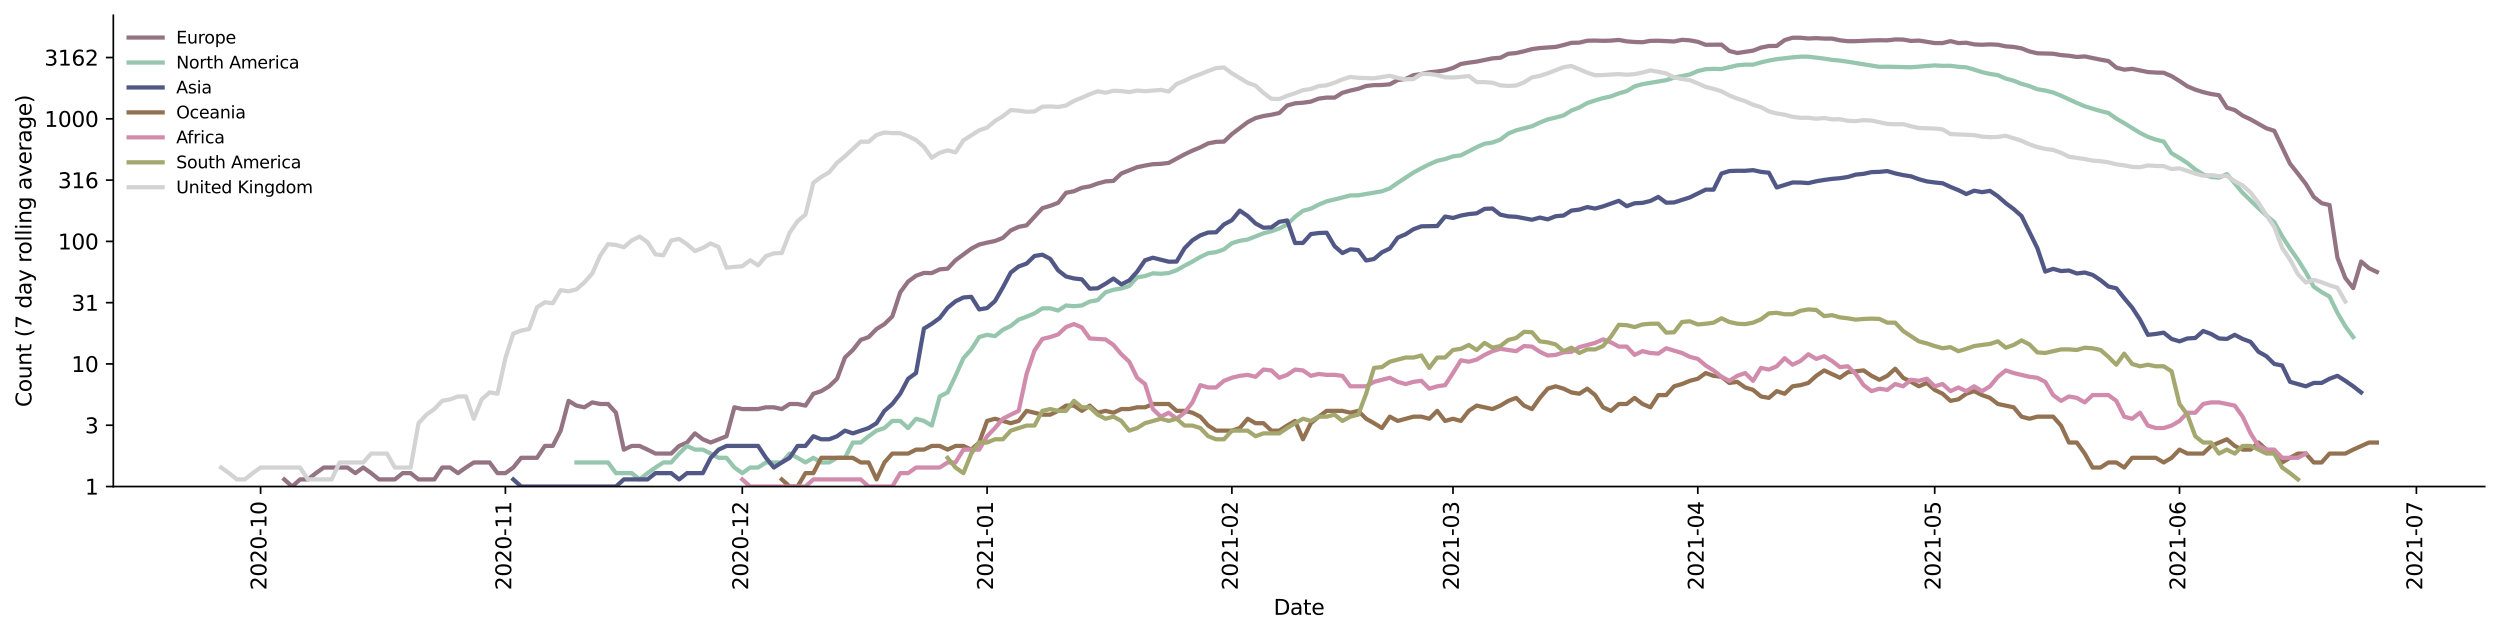 <?xml version="1.0" encoding="utf-8" standalone="no"?>
<!DOCTYPE svg PUBLIC "-//W3C//DTD SVG 1.1//EN"
  "http://www.w3.org/Graphics/SVG/1.1/DTD/svg11.dtd">
<svg height="298.621pt" version="1.1" viewBox="0 0 1176.528 298.621" width="1176.528pt" xmlns="http://www.w3.org/2000/svg" xmlns:xlink="http://www.w3.org/1999/xlink">
 <defs>
  <style type="text/css">*{stroke-linecap:butt;stroke-linejoin:round;}</style>
 </defs>
 <g id="figure_1">
  <g id="patch_1">
   <path d="M 0 298.621 
L 1176.528 298.621 
L 1176.528 0 
L 0 0 
z
" style="fill:#ffffff;"/>
  </g>
  <g id="axes_1">
   <g id="patch_2">
    <path d="M 53.328 228.96 
L 1169.328 228.96 
L 1169.328 7.2 
L 53.328 7.2 
z
" style="fill:#ffffff;"/>
   </g>
   <g id="matplotlib.axis_1">
    <g id="xtick_1">
     <g id="line2d_1">
      <defs>
       <path d="M 0 0 
L 0 3.5 
" id="me0d6d727f6" style="stroke:#000000;stroke-width:0.8;"/>
      </defs>
      <g>
       <use style="stroke:#000000;stroke-width:0.8;" x="122.637" xlink:href="#me0d6d727f6" y="228.96"/>
      </g>
     </g>
     <g id="text_1">
      <!-- 2020-10 -->
      <g transform="translate(125.396 277.743)rotate(-90)scale(0.1 -0.1)">
       <defs>
        <path d="M 1228 531 
L 3431 531 
L 3431 0 
L 469 0 
L 469 531 
Q 828 903 1448 1529 
Q 2069 2156 2228 2338 
Q 2531 2678 2651 2914 
Q 2772 3150 2772 3378 
Q 2772 3750 2511 3984 
Q 2250 4219 1831 4219 
Q 1534 4219 1204 4116 
Q 875 4013 500 3803 
L 500 4441 
Q 881 4594 1212 4672 
Q 1544 4750 1819 4750 
Q 2544 4750 2975 4387 
Q 3406 4025 3406 3419 
Q 3406 3131 3298 2873 
Q 3191 2616 2906 2266 
Q 2828 2175 2409 1742 
Q 1991 1309 1228 531 
z
" id="DejaVuSans-32" transform="scale(0.016)"/>
        <path d="M 2034 4250 
Q 1547 4250 1301 3770 
Q 1056 3291 1056 2328 
Q 1056 1369 1301 889 
Q 1547 409 2034 409 
Q 2525 409 2770 889 
Q 3016 1369 3016 2328 
Q 3016 3291 2770 3770 
Q 2525 4250 2034 4250 
z
M 2034 4750 
Q 2819 4750 3233 4129 
Q 3647 3509 3647 2328 
Q 3647 1150 3233 529 
Q 2819 -91 2034 -91 
Q 1250 -91 836 529 
Q 422 1150 422 2328 
Q 422 3509 836 4129 
Q 1250 4750 2034 4750 
z
" id="DejaVuSans-30" transform="scale(0.016)"/>
        <path d="M 313 2009 
L 1997 2009 
L 1997 1497 
L 313 1497 
L 313 2009 
z
" id="DejaVuSans-2d" transform="scale(0.016)"/>
        <path d="M 794 531 
L 1825 531 
L 1825 4091 
L 703 3866 
L 703 4441 
L 1819 4666 
L 2450 4666 
L 2450 531 
L 3481 531 
L 3481 0 
L 794 0 
L 794 531 
z
" id="DejaVuSans-31" transform="scale(0.016)"/>
       </defs>
       <use xlink:href="#DejaVuSans-32"/>
       <use x="63.623" xlink:href="#DejaVuSans-30"/>
       <use x="127.246" xlink:href="#DejaVuSans-32"/>
       <use x="190.869" xlink:href="#DejaVuSans-30"/>
       <use x="254.492" xlink:href="#DejaVuSans-2d"/>
       <use x="290.576" xlink:href="#DejaVuSans-31"/>
       <use x="354.199" xlink:href="#DejaVuSans-30"/>
      </g>
     </g>
    </g>
    <g id="xtick_2">
     <g id="line2d_2">
      <g>
       <use style="stroke:#000000;stroke-width:0.8;" x="237.842" xlink:href="#me0d6d727f6" y="228.96"/>
      </g>
     </g>
     <g id="text_2">
      <!-- 2020-11 -->
      <g transform="translate(240.601 277.743)rotate(-90)scale(0.1 -0.1)">
       <use xlink:href="#DejaVuSans-32"/>
       <use x="63.623" xlink:href="#DejaVuSans-30"/>
       <use x="127.246" xlink:href="#DejaVuSans-32"/>
       <use x="190.869" xlink:href="#DejaVuSans-30"/>
       <use x="254.492" xlink:href="#DejaVuSans-2d"/>
       <use x="290.576" xlink:href="#DejaVuSans-31"/>
       <use x="354.199" xlink:href="#DejaVuSans-31"/>
      </g>
     </g>
    </g>
    <g id="xtick_3">
     <g id="line2d_3">
      <g>
       <use style="stroke:#000000;stroke-width:0.8;" x="349.33" xlink:href="#me0d6d727f6" y="228.96"/>
      </g>
     </g>
     <g id="text_3">
      <!-- 2020-12 -->
      <g transform="translate(352.089 277.743)rotate(-90)scale(0.1 -0.1)">
       <use xlink:href="#DejaVuSans-32"/>
       <use x="63.623" xlink:href="#DejaVuSans-30"/>
       <use x="127.246" xlink:href="#DejaVuSans-32"/>
       <use x="190.869" xlink:href="#DejaVuSans-30"/>
       <use x="254.492" xlink:href="#DejaVuSans-2d"/>
       <use x="290.576" xlink:href="#DejaVuSans-31"/>
       <use x="354.199" xlink:href="#DejaVuSans-32"/>
      </g>
     </g>
    </g>
    <g id="xtick_4">
     <g id="line2d_4">
      <g>
       <use style="stroke:#000000;stroke-width:0.8;" x="464.535" xlink:href="#me0d6d727f6" y="228.96"/>
      </g>
     </g>
     <g id="text_4">
      <!-- 2021-01 -->
      <g transform="translate(467.294 277.743)rotate(-90)scale(0.1 -0.1)">
       <use xlink:href="#DejaVuSans-32"/>
       <use x="63.623" xlink:href="#DejaVuSans-30"/>
       <use x="127.246" xlink:href="#DejaVuSans-32"/>
       <use x="190.869" xlink:href="#DejaVuSans-31"/>
       <use x="254.492" xlink:href="#DejaVuSans-2d"/>
       <use x="290.576" xlink:href="#DejaVuSans-30"/>
       <use x="354.199" xlink:href="#DejaVuSans-31"/>
      </g>
     </g>
    </g>
    <g id="xtick_5">
     <g id="line2d_5">
      <g>
       <use style="stroke:#000000;stroke-width:0.8;" x="579.74" xlink:href="#me0d6d727f6" y="228.96"/>
      </g>
     </g>
     <g id="text_5">
      <!-- 2021-02 -->
      <g transform="translate(582.499 277.743)rotate(-90)scale(0.1 -0.1)">
       <use xlink:href="#DejaVuSans-32"/>
       <use x="63.623" xlink:href="#DejaVuSans-30"/>
       <use x="127.246" xlink:href="#DejaVuSans-32"/>
       <use x="190.869" xlink:href="#DejaVuSans-31"/>
       <use x="254.492" xlink:href="#DejaVuSans-2d"/>
       <use x="290.576" xlink:href="#DejaVuSans-30"/>
       <use x="354.199" xlink:href="#DejaVuSans-32"/>
      </g>
     </g>
    </g>
    <g id="xtick_6">
     <g id="line2d_6">
      <g>
       <use style="stroke:#000000;stroke-width:0.8;" x="683.796" xlink:href="#me0d6d727f6" y="228.96"/>
      </g>
     </g>
     <g id="text_6">
      <!-- 2021-03 -->
      <g transform="translate(686.555 277.743)rotate(-90)scale(0.1 -0.1)">
       <defs>
        <path d="M 2597 2516 
Q 3050 2419 3304 2112 
Q 3559 1806 3559 1356 
Q 3559 666 3084 287 
Q 2609 -91 1734 -91 
Q 1441 -91 1130 -33 
Q 819 25 488 141 
L 488 750 
Q 750 597 1062 519 
Q 1375 441 1716 441 
Q 2309 441 2620 675 
Q 2931 909 2931 1356 
Q 2931 1769 2642 2001 
Q 2353 2234 1838 2234 
L 1294 2234 
L 1294 2753 
L 1863 2753 
Q 2328 2753 2575 2939 
Q 2822 3125 2822 3475 
Q 2822 3834 2567 4026 
Q 2313 4219 1838 4219 
Q 1578 4219 1281 4162 
Q 984 4106 628 3988 
L 628 4550 
Q 988 4650 1302 4700 
Q 1616 4750 1894 4750 
Q 2613 4750 3031 4423 
Q 3450 4097 3450 3541 
Q 3450 3153 3228 2886 
Q 3006 2619 2597 2516 
z
" id="DejaVuSans-33" transform="scale(0.016)"/>
       </defs>
       <use xlink:href="#DejaVuSans-32"/>
       <use x="63.623" xlink:href="#DejaVuSans-30"/>
       <use x="127.246" xlink:href="#DejaVuSans-32"/>
       <use x="190.869" xlink:href="#DejaVuSans-31"/>
       <use x="254.492" xlink:href="#DejaVuSans-2d"/>
       <use x="290.576" xlink:href="#DejaVuSans-30"/>
       <use x="354.199" xlink:href="#DejaVuSans-33"/>
      </g>
     </g>
    </g>
    <g id="xtick_7">
     <g id="line2d_7">
      <g>
       <use style="stroke:#000000;stroke-width:0.8;" x="799" xlink:href="#me0d6d727f6" y="228.96"/>
      </g>
     </g>
     <g id="text_7">
      <!-- 2021-04 -->
      <g transform="translate(801.76 277.743)rotate(-90)scale(0.1 -0.1)">
       <defs>
        <path d="M 2419 4116 
L 825 1625 
L 2419 1625 
L 2419 4116 
z
M 2253 4666 
L 3047 4666 
L 3047 1625 
L 3713 1625 
L 3713 1100 
L 3047 1100 
L 3047 0 
L 2419 0 
L 2419 1100 
L 313 1100 
L 313 1709 
L 2253 4666 
z
" id="DejaVuSans-34" transform="scale(0.016)"/>
       </defs>
       <use xlink:href="#DejaVuSans-32"/>
       <use x="63.623" xlink:href="#DejaVuSans-30"/>
       <use x="127.246" xlink:href="#DejaVuSans-32"/>
       <use x="190.869" xlink:href="#DejaVuSans-31"/>
       <use x="254.492" xlink:href="#DejaVuSans-2d"/>
       <use x="290.576" xlink:href="#DejaVuSans-30"/>
       <use x="354.199" xlink:href="#DejaVuSans-34"/>
      </g>
     </g>
    </g>
    <g id="xtick_8">
     <g id="line2d_8">
      <g>
       <use style="stroke:#000000;stroke-width:0.8;" x="910.489" xlink:href="#me0d6d727f6" y="228.96"/>
      </g>
     </g>
     <g id="text_8">
      <!-- 2021-05 -->
      <g transform="translate(913.248 277.743)rotate(-90)scale(0.1 -0.1)">
       <defs>
        <path d="M 691 4666 
L 3169 4666 
L 3169 4134 
L 1269 4134 
L 1269 2991 
Q 1406 3038 1543 3061 
Q 1681 3084 1819 3084 
Q 2600 3084 3056 2656 
Q 3513 2228 3513 1497 
Q 3513 744 3044 326 
Q 2575 -91 1722 -91 
Q 1428 -91 1123 -41 
Q 819 9 494 109 
L 494 744 
Q 775 591 1075 516 
Q 1375 441 1709 441 
Q 2250 441 2565 725 
Q 2881 1009 2881 1497 
Q 2881 1984 2565 2268 
Q 2250 2553 1709 2553 
Q 1456 2553 1204 2497 
Q 953 2441 691 2322 
L 691 4666 
z
" id="DejaVuSans-35" transform="scale(0.016)"/>
       </defs>
       <use xlink:href="#DejaVuSans-32"/>
       <use x="63.623" xlink:href="#DejaVuSans-30"/>
       <use x="127.246" xlink:href="#DejaVuSans-32"/>
       <use x="190.869" xlink:href="#DejaVuSans-31"/>
       <use x="254.492" xlink:href="#DejaVuSans-2d"/>
       <use x="290.576" xlink:href="#DejaVuSans-30"/>
       <use x="354.199" xlink:href="#DejaVuSans-35"/>
      </g>
     </g>
    </g>
    <g id="xtick_9">
     <g id="line2d_9">
      <g>
       <use style="stroke:#000000;stroke-width:0.8;" x="1025.694" xlink:href="#me0d6d727f6" y="228.96"/>
      </g>
     </g>
     <g id="text_9">
      <!-- 2021-06 -->
      <g transform="translate(1028.453 277.743)rotate(-90)scale(0.1 -0.1)">
       <defs>
        <path d="M 2113 2584 
Q 1688 2584 1439 2293 
Q 1191 2003 1191 1497 
Q 1191 994 1439 701 
Q 1688 409 2113 409 
Q 2538 409 2786 701 
Q 3034 994 3034 1497 
Q 3034 2003 2786 2293 
Q 2538 2584 2113 2584 
z
M 3366 4563 
L 3366 3988 
Q 3128 4100 2886 4159 
Q 2644 4219 2406 4219 
Q 1781 4219 1451 3797 
Q 1122 3375 1075 2522 
Q 1259 2794 1537 2939 
Q 1816 3084 2150 3084 
Q 2853 3084 3261 2657 
Q 3669 2231 3669 1497 
Q 3669 778 3244 343 
Q 2819 -91 2113 -91 
Q 1303 -91 875 529 
Q 447 1150 447 2328 
Q 447 3434 972 4092 
Q 1497 4750 2381 4750 
Q 2619 4750 2861 4703 
Q 3103 4656 3366 4563 
z
" id="DejaVuSans-36" transform="scale(0.016)"/>
       </defs>
       <use xlink:href="#DejaVuSans-32"/>
       <use x="63.623" xlink:href="#DejaVuSans-30"/>
       <use x="127.246" xlink:href="#DejaVuSans-32"/>
       <use x="190.869" xlink:href="#DejaVuSans-31"/>
       <use x="254.492" xlink:href="#DejaVuSans-2d"/>
       <use x="290.576" xlink:href="#DejaVuSans-30"/>
       <use x="354.199" xlink:href="#DejaVuSans-36"/>
      </g>
     </g>
    </g>
    <g id="xtick_10">
     <g id="line2d_10">
      <g>
       <use style="stroke:#000000;stroke-width:0.8;" x="1137.182" xlink:href="#me0d6d727f6" y="228.96"/>
      </g>
     </g>
     <g id="text_10">
      <!-- 2021-07 -->
      <g transform="translate(1139.942 277.743)rotate(-90)scale(0.1 -0.1)">
       <defs>
        <path d="M 525 4666 
L 3525 4666 
L 3525 4397 
L 1831 0 
L 1172 0 
L 2766 4134 
L 525 4134 
L 525 4666 
z
" id="DejaVuSans-37" transform="scale(0.016)"/>
       </defs>
       <use xlink:href="#DejaVuSans-32"/>
       <use x="63.623" xlink:href="#DejaVuSans-30"/>
       <use x="127.246" xlink:href="#DejaVuSans-32"/>
       <use x="190.869" xlink:href="#DejaVuSans-31"/>
       <use x="254.492" xlink:href="#DejaVuSans-2d"/>
       <use x="290.576" xlink:href="#DejaVuSans-30"/>
       <use x="354.199" xlink:href="#DejaVuSans-37"/>
      </g>
     </g>
    </g>
    <g id="text_11">
     <!-- Date -->
     <g transform="translate(599.377 289.341)scale(0.1 -0.1)">
      <defs>
       <path d="M 1259 4147 
L 1259 519 
L 2022 519 
Q 2988 519 3436 956 
Q 3884 1394 3884 2338 
Q 3884 3275 3436 3711 
Q 2988 4147 2022 4147 
L 1259 4147 
z
M 628 4666 
L 1925 4666 
Q 3281 4666 3915 4102 
Q 4550 3538 4550 2338 
Q 4550 1131 3912 565 
Q 3275 0 1925 0 
L 628 0 
L 628 4666 
z
" id="DejaVuSans-44" transform="scale(0.016)"/>
       <path d="M 2194 1759 
Q 1497 1759 1228 1600 
Q 959 1441 959 1056 
Q 959 750 1161 570 
Q 1363 391 1709 391 
Q 2188 391 2477 730 
Q 2766 1069 2766 1631 
L 2766 1759 
L 2194 1759 
z
M 3341 1997 
L 3341 0 
L 2766 0 
L 2766 531 
Q 2569 213 2275 61 
Q 1981 -91 1556 -91 
Q 1019 -91 701 211 
Q 384 513 384 1019 
Q 384 1609 779 1909 
Q 1175 2209 1959 2209 
L 2766 2209 
L 2766 2266 
Q 2766 2663 2505 2880 
Q 2244 3097 1772 3097 
Q 1472 3097 1187 3025 
Q 903 2953 641 2809 
L 641 3341 
Q 956 3463 1253 3523 
Q 1550 3584 1831 3584 
Q 2591 3584 2966 3190 
Q 3341 2797 3341 1997 
z
" id="DejaVuSans-61" transform="scale(0.016)"/>
       <path d="M 1172 4494 
L 1172 3500 
L 2356 3500 
L 2356 3053 
L 1172 3053 
L 1172 1153 
Q 1172 725 1289 603 
Q 1406 481 1766 481 
L 2356 481 
L 2356 0 
L 1766 0 
Q 1100 0 847 248 
Q 594 497 594 1153 
L 594 3053 
L 172 3053 
L 172 3500 
L 594 3500 
L 594 4494 
L 1172 4494 
z
" id="DejaVuSans-74" transform="scale(0.016)"/>
       <path d="M 3597 1894 
L 3597 1613 
L 953 1613 
Q 991 1019 1311 708 
Q 1631 397 2203 397 
Q 2534 397 2845 478 
Q 3156 559 3463 722 
L 3463 178 
Q 3153 47 2828 -22 
Q 2503 -91 2169 -91 
Q 1331 -91 842 396 
Q 353 884 353 1716 
Q 353 2575 817 3079 
Q 1281 3584 2069 3584 
Q 2775 3584 3186 3129 
Q 3597 2675 3597 1894 
z
M 3022 2063 
Q 3016 2534 2758 2815 
Q 2500 3097 2075 3097 
Q 1594 3097 1305 2825 
Q 1016 2553 972 2059 
L 3022 2063 
z
" id="DejaVuSans-65" transform="scale(0.016)"/>
      </defs>
      <use xlink:href="#DejaVuSans-44"/>
      <use x="77.002" xlink:href="#DejaVuSans-61"/>
      <use x="138.281" xlink:href="#DejaVuSans-74"/>
      <use x="177.49" xlink:href="#DejaVuSans-65"/>
     </g>
    </g>
   </g>
   <g id="matplotlib.axis_2">
    <g id="ytick_1">
     <g id="line2d_11">
      <defs>
       <path d="M 0 0 
L -3.5 0 
" id="m87d1036c46" style="stroke:#000000;stroke-width:0.8;"/>
      </defs>
      <g>
       <use style="stroke:#000000;stroke-width:0.8;" x="53.328" xlink:href="#m87d1036c46" y="228.96"/>
      </g>
     </g>
     <g id="text_12">
      <!-- 1 -->
      <g transform="translate(39.966 232.759)scale(0.1 -0.1)">
       <use xlink:href="#DejaVuSans-31"/>
      </g>
     </g>
    </g>
    <g id="ytick_2">
     <g id="line2d_12">
      <g>
       <use style="stroke:#000000;stroke-width:0.8;" x="53.328" xlink:href="#m87d1036c46" y="200.12"/>
      </g>
     </g>
     <g id="text_13">
      <!-- 3 -->
      <g transform="translate(39.966 203.919)scale(0.1 -0.1)">
       <use xlink:href="#DejaVuSans-33"/>
      </g>
     </g>
    </g>
    <g id="ytick_3">
     <g id="line2d_13">
      <g>
       <use style="stroke:#000000;stroke-width:0.8;" x="53.328" xlink:href="#m87d1036c46" y="171.279"/>
      </g>
     </g>
     <g id="text_14">
      <!-- 10 -->
      <g transform="translate(33.603 175.079)scale(0.1 -0.1)">
       <use xlink:href="#DejaVuSans-31"/>
       <use x="63.623" xlink:href="#DejaVuSans-30"/>
      </g>
     </g>
    </g>
    <g id="ytick_4">
     <g id="line2d_14">
      <g>
       <use style="stroke:#000000;stroke-width:0.8;" x="53.328" xlink:href="#m87d1036c46" y="142.439"/>
      </g>
     </g>
     <g id="text_15">
      <!-- 31 -->
      <g transform="translate(33.603 146.238)scale(0.1 -0.1)">
       <use xlink:href="#DejaVuSans-33"/>
       <use x="63.623" xlink:href="#DejaVuSans-31"/>
      </g>
     </g>
    </g>
    <g id="ytick_5">
     <g id="line2d_15">
      <g>
       <use style="stroke:#000000;stroke-width:0.8;" x="53.328" xlink:href="#m87d1036c46" y="113.599"/>
      </g>
     </g>
     <g id="text_16">
      <!-- 100 -->
      <g transform="translate(27.241 117.398)scale(0.1 -0.1)">
       <use xlink:href="#DejaVuSans-31"/>
       <use x="63.623" xlink:href="#DejaVuSans-30"/>
       <use x="127.246" xlink:href="#DejaVuSans-30"/>
      </g>
     </g>
    </g>
    <g id="ytick_6">
     <g id="line2d_16">
      <g>
       <use style="stroke:#000000;stroke-width:0.8;" x="53.328" xlink:href="#m87d1036c46" y="84.758"/>
      </g>
     </g>
     <g id="text_17">
      <!-- 316 -->
      <g transform="translate(27.241 88.558)scale(0.1 -0.1)">
       <use xlink:href="#DejaVuSans-33"/>
       <use x="63.623" xlink:href="#DejaVuSans-31"/>
       <use x="127.246" xlink:href="#DejaVuSans-36"/>
      </g>
     </g>
    </g>
    <g id="ytick_7">
     <g id="line2d_17">
      <g>
       <use style="stroke:#000000;stroke-width:0.8;" x="53.328" xlink:href="#m87d1036c46" y="55.918"/>
      </g>
     </g>
     <g id="text_18">
      <!-- 1000 -->
      <g transform="translate(20.878 59.717)scale(0.1 -0.1)">
       <use xlink:href="#DejaVuSans-31"/>
       <use x="63.623" xlink:href="#DejaVuSans-30"/>
       <use x="127.246" xlink:href="#DejaVuSans-30"/>
       <use x="190.869" xlink:href="#DejaVuSans-30"/>
      </g>
     </g>
    </g>
    <g id="ytick_8">
     <g id="line2d_18">
      <g>
       <use style="stroke:#000000;stroke-width:0.8;" x="53.328" xlink:href="#m87d1036c46" y="27.078"/>
      </g>
     </g>
     <g id="text_19">
      <!-- 3162 -->
      <g transform="translate(20.878 30.877)scale(0.1 -0.1)">
       <use xlink:href="#DejaVuSans-33"/>
       <use x="63.623" xlink:href="#DejaVuSans-31"/>
       <use x="127.246" xlink:href="#DejaVuSans-36"/>
       <use x="190.869" xlink:href="#DejaVuSans-32"/>
      </g>
     </g>
    </g>
    <g id="text_20">
     <!-- Count (7 day rolling average) -->
     <g transform="translate(14.798 191.548)rotate(-90)scale(0.1 -0.1)">
      <defs>
       <path d="M 4122 4306 
L 4122 3641 
Q 3803 3938 3442 4084 
Q 3081 4231 2675 4231 
Q 1875 4231 1450 3742 
Q 1025 3253 1025 2328 
Q 1025 1406 1450 917 
Q 1875 428 2675 428 
Q 3081 428 3442 575 
Q 3803 722 4122 1019 
L 4122 359 
Q 3791 134 3420 21 
Q 3050 -91 2638 -91 
Q 1578 -91 968 557 
Q 359 1206 359 2328 
Q 359 3453 968 4101 
Q 1578 4750 2638 4750 
Q 3056 4750 3426 4639 
Q 3797 4528 4122 4306 
z
" id="DejaVuSans-43" transform="scale(0.016)"/>
       <path d="M 1959 3097 
Q 1497 3097 1228 2736 
Q 959 2375 959 1747 
Q 959 1119 1226 758 
Q 1494 397 1959 397 
Q 2419 397 2687 759 
Q 2956 1122 2956 1747 
Q 2956 2369 2687 2733 
Q 2419 3097 1959 3097 
z
M 1959 3584 
Q 2709 3584 3137 3096 
Q 3566 2609 3566 1747 
Q 3566 888 3137 398 
Q 2709 -91 1959 -91 
Q 1206 -91 779 398 
Q 353 888 353 1747 
Q 353 2609 779 3096 
Q 1206 3584 1959 3584 
z
" id="DejaVuSans-6f" transform="scale(0.016)"/>
       <path d="M 544 1381 
L 544 3500 
L 1119 3500 
L 1119 1403 
Q 1119 906 1312 657 
Q 1506 409 1894 409 
Q 2359 409 2629 706 
Q 2900 1003 2900 1516 
L 2900 3500 
L 3475 3500 
L 3475 0 
L 2900 0 
L 2900 538 
Q 2691 219 2414 64 
Q 2138 -91 1772 -91 
Q 1169 -91 856 284 
Q 544 659 544 1381 
z
M 1991 3584 
L 1991 3584 
z
" id="DejaVuSans-75" transform="scale(0.016)"/>
       <path d="M 3513 2113 
L 3513 0 
L 2938 0 
L 2938 2094 
Q 2938 2591 2744 2837 
Q 2550 3084 2163 3084 
Q 1697 3084 1428 2787 
Q 1159 2491 1159 1978 
L 1159 0 
L 581 0 
L 581 3500 
L 1159 3500 
L 1159 2956 
Q 1366 3272 1645 3428 
Q 1925 3584 2291 3584 
Q 2894 3584 3203 3211 
Q 3513 2838 3513 2113 
z
" id="DejaVuSans-6e" transform="scale(0.016)"/>
       <path id="DejaVuSans-20" transform="scale(0.016)"/>
       <path d="M 1984 4856 
Q 1566 4138 1362 3434 
Q 1159 2731 1159 2009 
Q 1159 1288 1364 580 
Q 1569 -128 1984 -844 
L 1484 -844 
Q 1016 -109 783 600 
Q 550 1309 550 2009 
Q 550 2706 781 3412 
Q 1013 4119 1484 4856 
L 1984 4856 
z
" id="DejaVuSans-28" transform="scale(0.016)"/>
       <path d="M 2906 2969 
L 2906 4863 
L 3481 4863 
L 3481 0 
L 2906 0 
L 2906 525 
Q 2725 213 2448 61 
Q 2172 -91 1784 -91 
Q 1150 -91 751 415 
Q 353 922 353 1747 
Q 353 2572 751 3078 
Q 1150 3584 1784 3584 
Q 2172 3584 2448 3432 
Q 2725 3281 2906 2969 
z
M 947 1747 
Q 947 1113 1208 752 
Q 1469 391 1925 391 
Q 2381 391 2643 752 
Q 2906 1113 2906 1747 
Q 2906 2381 2643 2742 
Q 2381 3103 1925 3103 
Q 1469 3103 1208 2742 
Q 947 2381 947 1747 
z
" id="DejaVuSans-64" transform="scale(0.016)"/>
       <path d="M 2059 -325 
Q 1816 -950 1584 -1140 
Q 1353 -1331 966 -1331 
L 506 -1331 
L 506 -850 
L 844 -850 
Q 1081 -850 1212 -737 
Q 1344 -625 1503 -206 
L 1606 56 
L 191 3500 
L 800 3500 
L 1894 763 
L 2988 3500 
L 3597 3500 
L 2059 -325 
z
" id="DejaVuSans-79" transform="scale(0.016)"/>
       <path d="M 2631 2963 
Q 2534 3019 2420 3045 
Q 2306 3072 2169 3072 
Q 1681 3072 1420 2755 
Q 1159 2438 1159 1844 
L 1159 0 
L 581 0 
L 581 3500 
L 1159 3500 
L 1159 2956 
Q 1341 3275 1631 3429 
Q 1922 3584 2338 3584 
Q 2397 3584 2469 3576 
Q 2541 3569 2628 3553 
L 2631 2963 
z
" id="DejaVuSans-72" transform="scale(0.016)"/>
       <path d="M 603 4863 
L 1178 4863 
L 1178 0 
L 603 0 
L 603 4863 
z
" id="DejaVuSans-6c" transform="scale(0.016)"/>
       <path d="M 603 3500 
L 1178 3500 
L 1178 0 
L 603 0 
L 603 3500 
z
M 603 4863 
L 1178 4863 
L 1178 4134 
L 603 4134 
L 603 4863 
z
" id="DejaVuSans-69" transform="scale(0.016)"/>
       <path d="M 2906 1791 
Q 2906 2416 2648 2759 
Q 2391 3103 1925 3103 
Q 1463 3103 1205 2759 
Q 947 2416 947 1791 
Q 947 1169 1205 825 
Q 1463 481 1925 481 
Q 2391 481 2648 825 
Q 2906 1169 2906 1791 
z
M 3481 434 
Q 3481 -459 3084 -895 
Q 2688 -1331 1869 -1331 
Q 1566 -1331 1297 -1286 
Q 1028 -1241 775 -1147 
L 775 -588 
Q 1028 -725 1275 -790 
Q 1522 -856 1778 -856 
Q 2344 -856 2625 -561 
Q 2906 -266 2906 331 
L 2906 616 
Q 2728 306 2450 153 
Q 2172 0 1784 0 
Q 1141 0 747 490 
Q 353 981 353 1791 
Q 353 2603 747 3093 
Q 1141 3584 1784 3584 
Q 2172 3584 2450 3431 
Q 2728 3278 2906 2969 
L 2906 3500 
L 3481 3500 
L 3481 434 
z
" id="DejaVuSans-67" transform="scale(0.016)"/>
       <path d="M 191 3500 
L 800 3500 
L 1894 563 
L 2988 3500 
L 3597 3500 
L 2284 0 
L 1503 0 
L 191 3500 
z
" id="DejaVuSans-76" transform="scale(0.016)"/>
       <path d="M 513 4856 
L 1013 4856 
Q 1481 4119 1714 3412 
Q 1947 2706 1947 2009 
Q 1947 1309 1714 600 
Q 1481 -109 1013 -844 
L 513 -844 
Q 928 -128 1133 580 
Q 1338 1288 1338 2009 
Q 1338 2731 1133 3434 
Q 928 4138 513 4856 
z
" id="DejaVuSans-29" transform="scale(0.016)"/>
      </defs>
      <use xlink:href="#DejaVuSans-43"/>
      <use x="69.824" xlink:href="#DejaVuSans-6f"/>
      <use x="131.006" xlink:href="#DejaVuSans-75"/>
      <use x="194.385" xlink:href="#DejaVuSans-6e"/>
      <use x="257.764" xlink:href="#DejaVuSans-74"/>
      <use x="296.973" xlink:href="#DejaVuSans-20"/>
      <use x="328.76" xlink:href="#DejaVuSans-28"/>
      <use x="367.773" xlink:href="#DejaVuSans-37"/>
      <use x="431.396" xlink:href="#DejaVuSans-20"/>
      <use x="463.184" xlink:href="#DejaVuSans-64"/>
      <use x="526.66" xlink:href="#DejaVuSans-61"/>
      <use x="587.939" xlink:href="#DejaVuSans-79"/>
      <use x="647.119" xlink:href="#DejaVuSans-20"/>
      <use x="678.906" xlink:href="#DejaVuSans-72"/>
      <use x="717.77" xlink:href="#DejaVuSans-6f"/>
      <use x="778.951" xlink:href="#DejaVuSans-6c"/>
      <use x="806.734" xlink:href="#DejaVuSans-6c"/>
      <use x="834.518" xlink:href="#DejaVuSans-69"/>
      <use x="862.301" xlink:href="#DejaVuSans-6e"/>
      <use x="925.68" xlink:href="#DejaVuSans-67"/>
      <use x="989.156" xlink:href="#DejaVuSans-20"/>
      <use x="1020.943" xlink:href="#DejaVuSans-61"/>
      <use x="1082.223" xlink:href="#DejaVuSans-76"/>
      <use x="1141.402" xlink:href="#DejaVuSans-65"/>
      <use x="1202.926" xlink:href="#DejaVuSans-72"/>
      <use x="1244.039" xlink:href="#DejaVuSans-61"/>
      <use x="1305.318" xlink:href="#DejaVuSans-67"/>
      <use x="1368.795" xlink:href="#DejaVuSans-65"/>
      <use x="1430.318" xlink:href="#DejaVuSans-29"/>
     </g>
    </g>
   </g>
   <g id="line2d_19">
    <path clip-path="url(#pa77377c825)" d="M 133.786 225.615 
L 137.502 228.96 
L 141.218 225.615 
L 144.935 225.615 
L 148.651 222.664 
L 152.367 220.025 
L 163.516 220.025 
L 167.232 222.664 
L 170.949 220.025 
L 174.665 222.664 
L 178.381 225.615 
L 185.814 225.615 
L 189.53 222.664 
L 193.246 222.664 
L 196.962 225.615 
L 204.395 225.615 
L 208.111 220.025 
L 211.828 220.025 
L 215.544 222.664 
L 219.26 220.025 
L 222.976 217.638 
L 230.409 217.638 
L 234.125 222.664 
L 237.842 222.664 
L 241.558 220.025 
L 245.274 215.458 
L 252.707 215.458 
L 256.423 209.868 
L 260.139 209.868 
L 263.856 202.662 
L 267.572 188.643 
L 271.288 190.888 
L 275.004 191.683 
L 278.721 189.369 
L 282.437 190.117 
L 286.153 190.117 
L 289.87 194.233 
L 293.586 211.596 
L 297.302 209.868 
L 301.018 209.868 
L 304.735 211.596 
L 308.451 213.453 
L 315.884 213.453 
L 319.6 209.868 
L 323.316 208.251 
L 327.032 203.946 
L 330.749 206.733 
L 334.465 208.251 
L 341.898 205.301 
L 345.614 191.683 
L 349.33 192.505 
L 356.763 192.505 
L 360.479 191.683 
L 364.195 191.683 
L 367.912 192.505 
L 371.628 190.117 
L 375.344 190.117 
L 379.06 190.888 
L 382.777 185.298 
L 386.493 184.076 
L 390.209 181.797 
L 393.926 178.248 
L 397.642 168.249 
L 401.358 164.707 
L 405.074 159.957 
L 408.791 158.627 
L 412.507 154.827 
L 416.223 152.524 
L 419.94 148.905 
L 423.656 137.556 
L 427.372 132.512 
L 431.088 129.774 
L 434.805 128.445 
L 438.521 128.51 
L 442.237 126.756 
L 445.954 126.455 
L 449.67 122.483 
L 457.102 117.005 
L 460.819 115.073 
L 464.535 114.178 
L 468.251 113.42 
L 471.967 111.937 
L 475.684 108.442 
L 479.4 106.753 
L 483.116 106.055 
L 490.549 97.957 
L 494.265 96.851 
L 497.981 95.425 
L 501.698 90.731 
L 505.414 89.995 
L 509.13 88.362 
L 512.847 87.717 
L 516.563 86.366 
L 520.279 85.372 
L 523.995 85.13 
L 527.712 81.64 
L 535.144 78.676 
L 538.861 77.906 
L 542.577 77.269 
L 546.293 77.11 
L 550.009 76.664 
L 557.442 72.639 
L 561.158 70.881 
L 564.875 69.349 
L 568.591 67.464 
L 572.307 66.754 
L 576.023 66.654 
L 579.74 63.091 
L 587.172 57.476 
L 590.889 55.563 
L 594.605 54.597 
L 598.321 54 
L 602.037 53.191 
L 605.754 49.656 
L 609.47 48.619 
L 613.186 48.35 
L 616.903 47.824 
L 620.619 46.406 
L 624.335 45.919 
L 628.051 45.948 
L 631.768 43.668 
L 635.484 42.622 
L 639.2 41.787 
L 642.917 40.459 
L 646.633 40.053 
L 650.349 40.008 
L 654.065 39.674 
L 657.782 37.669 
L 661.498 37.144 
L 665.214 35.381 
L 668.931 34.844 
L 672.647 34.032 
L 676.363 33.656 
L 680.079 33.085 
L 683.796 31.981 
L 687.512 30.099 
L 691.228 29.485 
L 694.945 28.985 
L 702.377 27.461 
L 706.093 27.181 
L 709.81 25.303 
L 713.526 24.964 
L 717.242 24.121 
L 720.958 23.112 
L 724.675 22.604 
L 732.107 22.096 
L 735.824 21.192 
L 739.54 20.156 
L 743.256 20.064 
L 746.972 19.163 
L 750.689 19.087 
L 754.405 19.216 
L 758.121 19.113 
L 761.838 18.786 
L 765.554 19.473 
L 769.27 19.757 
L 772.986 19.872 
L 776.703 19.223 
L 780.419 19.173 
L 787.852 19.52 
L 791.568 18.734 
L 795.284 18.988 
L 799 19.682 
L 802.717 21.075 
L 810.149 21.006 
L 813.866 23.99 
L 817.582 24.951 
L 825.014 23.83 
L 828.731 22.401 
L 832.447 21.655 
L 836.163 21.615 
L 839.88 18.864 
L 843.596 17.761 
L 847.312 17.76 
L 851.028 18.112 
L 854.745 17.95 
L 858.461 18.159 
L 862.177 18.155 
L 865.894 18.969 
L 869.61 19.395 
L 873.326 19.375 
L 880.759 19.037 
L 884.475 18.944 
L 888.191 18.99 
L 891.908 18.561 
L 895.624 18.615 
L 899.34 19.261 
L 903.056 19.089 
L 910.489 20.269 
L 914.205 20.27 
L 917.922 19.349 
L 921.638 20.273 
L 925.354 20.112 
L 929.07 20.891 
L 932.787 21.066 
L 936.503 20.874 
L 940.219 21.057 
L 943.936 21.815 
L 947.652 22.083 
L 951.368 22.75 
L 955.084 24.208 
L 958.801 25.074 
L 966.233 25.284 
L 969.95 25.935 
L 973.666 26.226 
L 977.382 26.813 
L 981.098 26.551 
L 988.531 28.067 
L 992.247 28.717 
L 995.963 31.815 
L 999.68 32.778 
L 1003.396 32.393 
L 1010.829 33.904 
L 1014.545 34.146 
L 1018.261 34.247 
L 1021.977 35.842 
L 1025.694 38.122 
L 1029.41 40.618 
L 1033.126 42.181 
L 1036.843 43.352 
L 1040.559 44.239 
L 1044.275 44.804 
L 1047.991 50.668 
L 1051.708 51.808 
L 1055.424 54.428 
L 1059.14 56.17 
L 1066.573 60.384 
L 1070.289 61.566 
L 1077.722 77.077 
L 1081.438 81.721 
L 1085.154 86.56 
L 1088.871 92.672 
L 1092.587 95.634 
L 1096.303 96.487 
L 1100.019 121.287 
L 1103.736 130.82 
L 1107.452 135.587 
L 1111.168 123.102 
L 1114.885 126.217 
L 1118.601 127.996 
L 1118.601 127.996 
" style="fill:none;stroke:#947383;stroke-linecap:square;stroke-width:2;"/>
   </g>
   <g id="line2d_20">
    <path clip-path="url(#pa77377c825)" d="M 271.288 217.638 
L 286.153 217.638 
L 289.87 222.664 
L 297.302 222.664 
L 301.018 225.615 
L 304.735 222.664 
L 308.451 220.025 
L 312.167 217.638 
L 315.884 217.638 
L 319.6 213.453 
L 323.316 209.868 
L 327.032 211.596 
L 330.749 211.596 
L 334.465 213.453 
L 338.181 215.458 
L 341.898 215.458 
L 345.614 220.025 
L 349.33 222.664 
L 353.046 220.025 
L 356.763 220.025 
L 360.479 217.638 
L 367.912 217.638 
L 371.628 213.453 
L 375.344 215.458 
L 379.06 217.638 
L 382.777 215.458 
L 386.493 217.638 
L 390.209 217.638 
L 393.926 215.458 
L 397.642 215.458 
L 401.358 208.251 
L 405.074 208.251 
L 408.791 205.301 
L 412.507 202.662 
L 416.223 201.439 
L 419.94 198.094 
L 423.656 198.094 
L 427.372 201.439 
L 431.088 197.072 
L 434.805 198.094 
L 438.521 200.274 
L 442.237 186.583 
L 445.954 184.679 
L 449.67 176.869 
L 453.386 168.569 
L 457.102 164.433 
L 460.819 158.627 
L 464.535 157.569 
L 468.251 158.198 
L 471.967 155.201 
L 475.684 153.385 
L 479.4 150.415 
L 483.116 149.052 
L 486.833 147.481 
L 490.549 145.107 
L 494.265 145.107 
L 497.981 146.134 
L 501.698 143.759 
L 505.414 144.119 
L 509.13 143.759 
L 512.847 141.919 
L 516.563 141.263 
L 520.279 137.556 
L 523.995 136.374 
L 527.712 135.76 
L 531.428 134.575 
L 535.144 130.537 
L 538.861 129.911 
L 542.577 128.64 
L 546.293 128.836 
L 550.009 128.51 
L 553.726 127.183 
L 557.442 125.06 
L 561.158 123.102 
L 564.875 120.949 
L 568.591 119.144 
L 572.307 118.657 
L 576.023 117.335 
L 579.74 114.436 
L 583.456 113.314 
L 587.172 112.72 
L 594.605 109.788 
L 598.321 108.824 
L 602.037 107.527 
L 605.754 105.66 
L 609.47 102.027 
L 613.186 99.195 
L 616.903 98.188 
L 620.619 96.289 
L 624.335 94.759 
L 631.768 92.937 
L 635.484 91.953 
L 639.2 91.923 
L 650.349 90.023 
L 654.065 88.651 
L 657.782 86.03 
L 665.214 81.195 
L 668.931 79.178 
L 672.647 77.311 
L 676.363 75.684 
L 680.079 74.862 
L 683.796 73.584 
L 687.512 73.118 
L 694.945 69.263 
L 698.661 67.623 
L 702.377 67.075 
L 706.093 65.69 
L 709.81 62.873 
L 713.526 61.334 
L 720.958 59.407 
L 724.675 57.682 
L 728.391 56.195 
L 732.107 55.335 
L 735.824 54.317 
L 739.54 52.01 
L 743.256 50.582 
L 746.972 48.496 
L 750.689 47.26 
L 754.405 46.177 
L 758.121 45.38 
L 761.838 43.948 
L 765.554 42.871 
L 769.27 40.636 
L 772.986 39.6 
L 780.419 38.359 
L 784.135 37.719 
L 787.852 36.554 
L 795.284 35.041 
L 799 33.434 
L 802.717 32.563 
L 806.433 32.406 
L 810.149 32.5 
L 817.582 30.731 
L 821.298 30.411 
L 825.014 30.429 
L 828.731 29.374 
L 832.447 28.505 
L 836.163 27.834 
L 843.596 26.993 
L 847.312 26.68 
L 851.028 26.676 
L 858.461 27.582 
L 862.177 28.168 
L 865.894 28.521 
L 869.61 29.05 
L 877.042 30.257 
L 884.475 31.447 
L 888.191 31.396 
L 899.34 31.645 
L 910.489 30.776 
L 914.205 30.99 
L 917.922 30.968 
L 921.638 31.444 
L 925.354 31.689 
L 929.07 32.759 
L 932.787 33.955 
L 936.503 34.795 
L 940.219 35.352 
L 943.936 36.99 
L 947.652 37.983 
L 951.368 39.473 
L 955.084 40.508 
L 958.801 41.996 
L 962.517 42.598 
L 966.233 43.515 
L 969.95 45.042 
L 977.382 48.435 
L 981.098 50.024 
L 988.531 52.265 
L 992.247 53.156 
L 995.963 55.832 
L 999.68 57.96 
L 1007.112 62.535 
L 1010.829 64.402 
L 1014.545 65.722 
L 1018.261 66.632 
L 1021.977 72.141 
L 1025.694 74.319 
L 1029.41 76.721 
L 1033.126 79.736 
L 1036.843 82.084 
L 1040.559 83.293 
L 1044.275 83.615 
L 1047.991 81.922 
L 1055.424 90.746 
L 1062.857 97.957 
L 1066.573 101.382 
L 1070.289 104.564 
L 1074.005 111.179 
L 1077.722 116.964 
L 1081.438 122.229 
L 1085.154 128.187 
L 1088.871 134.908 
L 1092.587 137.463 
L 1096.303 139.592 
L 1100.019 147.206 
L 1103.736 153.56 
L 1107.452 158.627 
L 1107.452 158.627 
" style="fill:none;stroke:#96c6ad;stroke-linecap:square;stroke-width:2;"/>
   </g>
   <g id="line2d_21">
    <path clip-path="url(#pa77377c825)" d="M 241.558 225.615 
L 245.274 228.96 
L 289.87 228.96 
L 293.586 225.615 
L 304.735 225.615 
L 308.451 222.664 
L 315.884 222.664 
L 319.6 225.615 
L 323.316 222.664 
L 330.749 222.664 
L 334.465 215.458 
L 338.181 211.596 
L 341.898 209.868 
L 356.763 209.868 
L 360.479 215.458 
L 364.195 220.025 
L 367.912 217.638 
L 371.628 215.458 
L 375.344 209.868 
L 379.06 209.868 
L 382.777 205.301 
L 386.493 206.733 
L 390.209 206.733 
L 393.926 205.301 
L 397.642 202.662 
L 401.358 203.946 
L 408.791 201.439 
L 412.507 199.16 
L 416.223 193.354 
L 419.94 190.117 
L 423.656 185.298 
L 427.372 178.248 
L 431.088 175.562 
L 434.805 154.642 
L 438.521 152.355 
L 442.237 149.649 
L 445.954 144.856 
L 449.67 141.809 
L 453.386 140 
L 457.102 139.694 
L 460.819 145.615 
L 464.535 144.981 
L 468.251 141.699 
L 471.967 135.245 
L 475.684 128.252 
L 479.4 125.401 
L 483.116 124.062 
L 486.833 120.474 
L 490.549 119.869 
L 494.265 121.828 
L 497.981 127.244 
L 501.698 130.118 
L 505.414 131.034 
L 509.13 131.468 
L 512.847 135.847 
L 516.563 135.673 
L 520.279 133.522 
L 523.995 131.106 
L 527.712 133.841 
L 531.428 131.985 
L 535.144 127.869 
L 538.861 122.483 
L 542.577 121.287 
L 550.009 123.155 
L 553.726 123.102 
L 557.442 116.842 
L 561.158 113.103 
L 564.875 110.76 
L 568.591 109.422 
L 572.307 109.332 
L 576.023 105.608 
L 579.74 103.633 
L 583.456 99.114 
L 587.172 101.647 
L 590.889 105.17 
L 594.605 107.164 
L 598.321 106.999 
L 602.037 104.39 
L 605.754 103.754 
L 609.47 114.362 
L 613.186 114.325 
L 616.903 110.16 
L 620.619 109.666 
L 624.335 109.513 
L 628.051 115.844 
L 631.768 119.099 
L 635.484 117.335 
L 639.2 117.67 
L 642.917 122.585 
L 646.633 121.878 
L 650.349 118.745 
L 654.065 116.964 
L 657.782 111.837 
L 661.498 110.254 
L 665.214 107.866 
L 668.931 106.509 
L 676.363 106.374 
L 680.079 101.915 
L 683.796 102.574 
L 687.512 101.448 
L 691.228 100.752 
L 694.945 100.391 
L 698.661 98.304 
L 702.377 98.13 
L 706.093 101.032 
L 709.81 101.825 
L 713.526 102.027 
L 720.958 103.418 
L 724.675 102.391 
L 728.391 103.228 
L 732.107 101.758 
L 735.824 101.426 
L 739.54 99.094 
L 743.256 98.637 
L 746.972 97.464 
L 750.689 98.149 
L 754.405 97.128 
L 761.838 94.507 
L 765.554 97.035 
L 769.27 95.669 
L 772.986 95.477 
L 776.703 94.574 
L 780.419 92.672 
L 784.135 95.391 
L 787.852 95.27 
L 795.284 92.89 
L 802.717 89.24 
L 806.433 89.253 
L 810.149 81.66 
L 813.866 80.498 
L 817.582 80.365 
L 821.298 80.374 
L 825.014 80.072 
L 828.731 80.883 
L 832.447 81.283 
L 836.163 88.219 
L 843.596 85.876 
L 847.312 85.9 
L 851.028 86.162 
L 854.745 85.303 
L 858.461 84.675 
L 862.177 84.183 
L 865.894 83.865 
L 869.61 83.293 
L 873.326 82.176 
L 877.042 81.811 
L 880.759 80.999 
L 884.475 80.883 
L 888.191 80.517 
L 891.908 81.601 
L 895.624 82.401 
L 899.34 82.985 
L 903.056 84.339 
L 906.773 85.361 
L 910.489 85.864 
L 914.205 86.246 
L 917.922 87.96 
L 921.638 89.485 
L 925.354 91.313 
L 929.07 89.746 
L 932.787 90.432 
L 936.503 89.815 
L 940.219 92.363 
L 943.936 95.599 
L 947.652 98.382 
L 951.368 101.669 
L 958.801 116.76 
L 962.517 127.806 
L 966.233 126.515 
L 969.95 127.555 
L 973.666 127.306 
L 977.382 128.705 
L 981.098 128.252 
L 984.815 129.368 
L 988.531 131.836 
L 992.247 134.824 
L 995.963 135.673 
L 999.68 140.31 
L 1003.396 144.732 
L 1007.112 150.415 
L 1010.829 157.569 
L 1014.545 157.159 
L 1018.261 156.555 
L 1021.977 159.506 
L 1025.694 160.65 
L 1029.41 159.283 
L 1033.126 159.062 
L 1036.843 155.772 
L 1040.559 157.159 
L 1044.275 159.283 
L 1047.991 159.506 
L 1051.708 157.569 
L 1055.424 159.506 
L 1059.14 160.885 
L 1062.857 165.547 
L 1066.573 167.623 
L 1070.289 171.279 
L 1074.005 172.006 
L 1077.722 179.708 
L 1085.154 181.797 
L 1088.871 180.214 
L 1092.587 180.214 
L 1096.303 178.248 
L 1100.019 176.869 
L 1103.736 179.212 
L 1107.452 181.797 
L 1111.168 184.679 
L 1111.168 184.679 
" style="fill:none;stroke:#525886;stroke-linecap:square;stroke-width:2;"/>
   </g>
   <g id="line2d_22">
    <path clip-path="url(#pa77377c825)" d="M 367.912 225.615 
L 371.628 228.96 
L 375.344 228.96 
L 379.06 222.664 
L 382.777 222.664 
L 386.493 215.458 
L 401.358 215.458 
L 405.074 217.638 
L 408.791 217.638 
L 412.507 225.615 
L 416.223 217.638 
L 419.94 213.453 
L 427.372 213.453 
L 431.088 211.596 
L 434.805 211.596 
L 438.521 209.868 
L 442.237 209.868 
L 445.954 211.596 
L 449.67 209.868 
L 453.386 209.868 
L 457.102 211.596 
L 460.819 208.251 
L 464.535 198.094 
L 468.251 197.072 
L 475.684 199.16 
L 479.4 198.094 
L 483.116 193.354 
L 490.549 195.144 
L 494.265 195.144 
L 497.981 193.354 
L 501.698 190.888 
L 505.414 190.888 
L 509.13 193.354 
L 512.847 190.888 
L 516.563 194.233 
L 520.279 193.354 
L 523.995 194.233 
L 527.712 192.505 
L 531.428 192.505 
L 535.144 191.683 
L 538.861 191.683 
L 542.577 190.117 
L 550.009 190.117 
L 553.726 193.354 
L 557.442 193.354 
L 561.158 194.233 
L 564.875 196.089 
L 568.591 200.274 
L 572.307 202.662 
L 579.74 202.662 
L 583.456 201.439 
L 587.172 197.072 
L 590.889 199.16 
L 594.605 199.16 
L 598.321 202.662 
L 602.037 202.662 
L 605.754 200.274 
L 609.47 198.094 
L 613.186 206.733 
L 616.903 199.16 
L 620.619 196.089 
L 624.335 193.354 
L 631.768 193.354 
L 635.484 194.233 
L 639.2 193.354 
L 642.917 197.072 
L 646.633 199.16 
L 650.349 201.439 
L 654.065 196.089 
L 657.782 198.094 
L 665.214 196.089 
L 668.931 196.089 
L 672.647 197.072 
L 676.363 193.354 
L 680.079 198.094 
L 683.796 197.072 
L 687.512 198.094 
L 691.228 193.354 
L 694.945 190.888 
L 702.377 192.505 
L 706.093 190.888 
L 709.81 188.643 
L 713.526 187.251 
L 717.242 190.888 
L 720.958 192.505 
L 724.675 187.251 
L 728.391 182.91 
L 732.107 181.797 
L 735.824 182.91 
L 739.54 184.679 
L 743.256 185.298 
L 746.972 182.91 
L 750.689 185.932 
L 754.405 191.683 
L 758.121 193.354 
L 761.838 190.117 
L 765.554 190.117 
L 769.27 187.251 
L 772.986 190.117 
L 776.703 191.683 
L 780.419 185.932 
L 784.135 185.932 
L 787.852 181.797 
L 791.568 180.731 
L 795.284 179.212 
L 799 178.248 
L 802.717 175.562 
L 806.433 176.869 
L 810.149 177.321 
L 813.866 180.214 
L 817.582 179.708 
L 821.298 182.347 
L 825.014 183.486 
L 828.731 186.583 
L 832.447 187.251 
L 836.163 184.076 
L 839.88 185.298 
L 843.596 181.797 
L 847.312 181.258 
L 851.028 180.214 
L 854.745 176.869 
L 858.461 174.32 
L 865.894 177.78 
L 869.61 175.141 
L 877.042 174.32 
L 880.759 176.869 
L 884.475 178.726 
L 888.191 176.869 
L 891.908 173.524 
L 895.624 177.78 
L 899.34 179.708 
L 903.056 181.797 
L 906.773 180.214 
L 910.489 183.486 
L 914.205 185.298 
L 917.922 188.643 
L 921.638 187.937 
L 925.354 185.298 
L 929.07 184.076 
L 932.787 185.932 
L 936.503 187.251 
L 940.219 190.117 
L 947.652 191.683 
L 951.368 196.089 
L 955.084 197.072 
L 958.801 196.089 
L 966.233 196.089 
L 969.95 200.274 
L 973.666 208.251 
L 977.382 208.251 
L 981.098 213.453 
L 984.815 220.025 
L 988.531 220.025 
L 992.247 217.638 
L 995.963 217.638 
L 999.68 220.025 
L 1003.396 215.458 
L 1014.545 215.458 
L 1018.261 217.638 
L 1021.977 215.458 
L 1025.694 211.596 
L 1029.41 213.453 
L 1036.843 213.453 
L 1040.559 209.868 
L 1047.991 206.733 
L 1051.708 209.868 
L 1055.424 211.596 
L 1059.14 211.596 
L 1062.857 208.251 
L 1066.573 211.596 
L 1070.289 213.453 
L 1074.005 217.638 
L 1077.722 215.458 
L 1081.438 213.453 
L 1085.154 213.453 
L 1088.871 217.638 
L 1092.587 217.638 
L 1096.303 213.453 
L 1103.736 213.453 
L 1107.452 211.596 
L 1114.885 208.251 
L 1118.601 208.251 
L 1118.601 208.251 
" style="fill:none;stroke:#937252;stroke-linecap:square;stroke-width:2;"/>
   </g>
   <g id="line2d_23">
    <path clip-path="url(#pa77377c825)" d="M 349.33 225.615 
L 353.046 228.96 
L 379.06 228.96 
L 382.777 225.615 
L 405.074 225.615 
L 408.791 228.96 
L 419.94 228.96 
L 423.656 222.664 
L 427.372 222.664 
L 431.088 220.025 
L 442.237 220.025 
L 445.954 217.638 
L 449.67 217.638 
L 453.386 211.596 
L 460.819 211.596 
L 464.535 205.301 
L 468.251 201.439 
L 471.967 197.072 
L 475.684 195.144 
L 479.4 193.354 
L 483.116 175.99 
L 486.833 164.984 
L 490.549 159.506 
L 494.265 158.627 
L 497.981 157.363 
L 501.698 153.916 
L 505.414 152.524 
L 509.13 154.095 
L 512.847 159.283 
L 520.279 159.73 
L 523.995 162.345 
L 527.712 166.712 
L 531.428 170.228 
L 535.144 177.78 
L 538.861 180.731 
L 542.577 192.505 
L 546.293 196.089 
L 550.009 194.233 
L 553.726 197.072 
L 557.442 194.233 
L 561.158 189.369 
L 564.875 181.258 
L 568.591 182.347 
L 572.307 182.347 
L 576.023 179.212 
L 579.74 177.78 
L 583.456 176.869 
L 587.172 176.426 
L 590.889 177.321 
L 594.605 173.919 
L 598.321 174.32 
L 602.037 177.78 
L 605.754 176.426 
L 609.47 173.919 
L 613.186 174.32 
L 616.903 176.869 
L 620.619 175.99 
L 624.335 176.426 
L 628.051 176.426 
L 631.768 176.869 
L 635.484 181.797 
L 642.917 181.797 
L 646.633 179.708 
L 654.065 177.78 
L 657.782 179.708 
L 661.498 180.731 
L 665.214 179.708 
L 668.931 179.212 
L 672.647 182.91 
L 676.363 181.797 
L 680.079 181.258 
L 683.796 175.562 
L 687.512 169.551 
L 691.228 170.228 
L 694.945 169.219 
L 698.661 167.012 
L 702.377 165.264 
L 706.093 164.162 
L 713.526 165.264 
L 717.242 162.851 
L 720.958 163.108 
L 724.675 165.547 
L 728.391 167.316 
L 732.107 167.012 
L 735.824 165.833 
L 739.54 165.547 
L 743.256 163.367 
L 750.689 161.362 
L 754.405 159.73 
L 758.121 161.122 
L 761.838 163.108 
L 765.554 163.108 
L 769.27 167.012 
L 772.986 165.264 
L 776.703 166.123 
L 780.419 166.416 
L 784.135 163.895 
L 791.568 166.123 
L 795.284 167.934 
L 799 168.892 
L 802.717 172.006 
L 806.433 174.32 
L 810.149 177.321 
L 813.866 179.212 
L 817.582 176.869 
L 821.298 175.562 
L 825.014 179.212 
L 828.731 173.136 
L 832.447 173.919 
L 836.163 172.377 
L 839.88 168.569 
L 843.596 171.64 
L 847.312 169.887 
L 851.028 166.712 
L 854.745 168.892 
L 858.461 167.623 
L 862.177 169.887 
L 865.894 172.753 
L 869.61 172.377 
L 873.326 175.99 
L 877.042 181.258 
L 880.759 184.076 
L 884.475 182.91 
L 888.191 183.486 
L 891.908 180.731 
L 895.624 181.797 
L 899.34 178.726 
L 903.056 179.212 
L 906.773 178.248 
L 910.489 181.797 
L 914.205 180.731 
L 917.922 184.076 
L 921.638 182.347 
L 925.354 184.076 
L 929.07 181.797 
L 932.787 184.076 
L 936.503 181.797 
L 940.219 177.321 
L 943.936 174.32 
L 947.652 175.562 
L 955.084 177.321 
L 958.801 177.78 
L 962.517 179.708 
L 966.233 185.932 
L 969.95 188.643 
L 973.666 186.583 
L 977.382 187.251 
L 981.098 189.369 
L 984.815 185.932 
L 992.247 185.932 
L 995.963 188.643 
L 999.68 196.089 
L 1003.396 197.072 
L 1007.112 194.233 
L 1010.829 200.274 
L 1014.545 201.439 
L 1018.261 201.439 
L 1021.977 200.274 
L 1025.694 198.094 
L 1029.41 194.233 
L 1033.126 194.233 
L 1036.843 190.117 
L 1040.559 189.369 
L 1044.275 189.369 
L 1051.708 190.888 
L 1055.424 196.089 
L 1059.14 203.946 
L 1062.857 209.868 
L 1066.573 211.596 
L 1070.289 211.596 
L 1074.005 215.458 
L 1081.438 215.458 
L 1085.154 213.453 
L 1085.154 213.453 
" style="fill:none;stroke:#d18cad;stroke-linecap:square;stroke-width:2;"/>
   </g>
   <g id="line2d_24">
    <path clip-path="url(#pa77377c825)" d="M 445.954 215.458 
L 449.67 220.025 
L 453.386 222.664 
L 457.102 213.453 
L 460.819 208.251 
L 464.535 208.251 
L 468.251 206.733 
L 471.967 206.733 
L 475.684 202.662 
L 483.116 200.274 
L 486.833 200.274 
L 490.549 193.354 
L 494.265 192.505 
L 497.981 193.354 
L 501.698 193.354 
L 505.414 188.643 
L 509.13 191.683 
L 512.847 191.683 
L 516.563 195.144 
L 520.279 197.072 
L 523.995 196.089 
L 527.712 198.094 
L 531.428 202.662 
L 535.144 201.439 
L 538.861 199.16 
L 546.293 197.072 
L 550.009 198.094 
L 553.726 197.072 
L 557.442 200.274 
L 561.158 200.274 
L 564.875 201.439 
L 568.591 205.301 
L 572.307 206.733 
L 576.023 206.733 
L 579.74 202.662 
L 587.172 202.662 
L 590.889 205.301 
L 594.605 203.946 
L 602.037 203.946 
L 605.754 201.439 
L 609.47 199.16 
L 613.186 197.072 
L 616.903 198.094 
L 620.619 196.089 
L 624.335 196.089 
L 628.051 195.144 
L 631.768 198.094 
L 635.484 196.089 
L 639.2 195.144 
L 642.917 185.298 
L 646.633 173.136 
L 650.349 172.753 
L 654.065 170.228 
L 661.498 168.249 
L 665.214 168.249 
L 668.931 167.316 
L 672.647 173.136 
L 676.363 168.249 
L 680.079 168.249 
L 683.796 164.707 
L 687.512 164.162 
L 691.228 162.345 
L 694.945 164.707 
L 698.661 161.362 
L 702.377 163.629 
L 706.093 162.851 
L 709.81 159.957 
L 713.526 159.062 
L 717.242 156.161 
L 720.958 156.357 
L 724.675 160.65 
L 728.391 161.122 
L 732.107 162.095 
L 735.824 165.264 
L 739.54 163.629 
L 743.256 166.123 
L 746.972 164.433 
L 750.689 164.433 
L 754.405 162.851 
L 758.121 158.412 
L 761.838 152.865 
L 765.554 153.037 
L 769.27 153.916 
L 772.986 152.694 
L 776.703 152.355 
L 780.419 152.355 
L 784.135 156.555 
L 787.852 156.357 
L 791.568 151.528 
L 795.284 151.205 
L 799 152.694 
L 802.717 152.355 
L 806.433 151.856 
L 810.149 149.8 
L 813.866 151.528 
L 817.582 152.355 
L 821.298 152.524 
L 825.014 151.856 
L 828.731 150.26 
L 832.447 147.481 
L 836.163 147.206 
L 839.88 147.9 
L 843.596 147.9 
L 847.312 146.266 
L 851.028 145.615 
L 854.745 145.873 
L 858.461 148.759 
L 862.177 148.326 
L 865.894 149.349 
L 869.61 149.8 
L 873.326 150.415 
L 877.042 150.105 
L 880.759 149.952 
L 884.475 150.105 
L 888.191 151.856 
L 891.908 151.856 
L 895.624 155.772 
L 903.056 160.65 
L 906.773 161.604 
L 910.489 162.851 
L 914.205 163.895 
L 917.922 163.367 
L 921.638 165.264 
L 925.354 164.162 
L 929.07 162.851 
L 936.503 161.848 
L 940.219 160.65 
L 943.936 163.629 
L 947.652 162.345 
L 951.368 160.186 
L 955.084 162.095 
L 958.801 165.833 
L 962.517 166.123 
L 969.95 164.433 
L 973.666 164.433 
L 977.382 164.707 
L 981.098 163.629 
L 984.815 163.895 
L 988.531 164.707 
L 992.247 167.934 
L 995.963 171.64 
L 999.68 166.416 
L 1003.396 171.279 
L 1007.112 172.377 
L 1010.829 171.64 
L 1014.545 172.377 
L 1018.261 172.377 
L 1021.977 174.727 
L 1025.694 190.117 
L 1029.41 195.144 
L 1033.126 205.301 
L 1036.843 208.251 
L 1040.559 208.251 
L 1044.275 213.453 
L 1047.991 211.596 
L 1051.708 213.453 
L 1055.424 209.868 
L 1059.14 209.868 
L 1062.857 211.596 
L 1066.573 213.453 
L 1070.289 213.453 
L 1074.005 220.025 
L 1077.722 222.664 
L 1081.438 225.615 
L 1081.438 225.615 
" style="fill:none;stroke:#a4a86f;stroke-linecap:square;stroke-width:2;"/>
   </g>
   <g id="line2d_25">
    <path clip-path="url(#pa77377c825)" d="M 104.055 220.025 
L 107.772 222.664 
L 111.488 225.615 
L 115.204 225.615 
L 118.921 222.664 
L 122.637 220.025 
L 141.218 220.025 
L 144.935 225.615 
L 156.083 225.615 
L 159.8 217.638 
L 170.949 217.638 
L 174.665 213.453 
L 182.097 213.453 
L 185.814 220.025 
L 193.246 220.025 
L 196.962 199.16 
L 200.679 195.144 
L 204.395 192.505 
L 208.111 188.643 
L 211.828 187.937 
L 215.544 186.583 
L 219.26 186.583 
L 222.976 197.072 
L 226.693 187.937 
L 230.409 184.679 
L 234.125 185.298 
L 237.842 168.569 
L 241.558 156.956 
L 245.274 155.58 
L 248.99 154.827 
L 252.707 144.608 
L 256.423 142.254 
L 260.139 142.708 
L 263.856 136.552 
L 267.572 137.095 
L 271.288 136.197 
L 275.004 132.896 
L 278.721 128.705 
L 282.437 120.333 
L 286.153 114.884 
L 289.87 115.263 
L 293.586 116.358 
L 297.302 113.173 
L 301.018 111.342 
L 304.735 113.959 
L 308.451 119.686 
L 312.167 120.146 
L 315.884 113.208 
L 319.6 112.411 
L 323.316 114.921 
L 327.032 118.137 
L 330.749 116.679 
L 334.465 114.547 
L 338.181 116.278 
L 341.898 125.981 
L 345.614 125.574 
L 349.33 125.287 
L 353.046 122.483 
L 356.763 124.891 
L 360.479 120.521 
L 364.195 119.233 
L 367.912 119.055 
L 371.628 109.483 
L 375.344 104.07 
L 379.06 100.989 
L 382.777 86.007 
L 386.493 83.282 
L 390.209 81.107 
L 393.926 76.598 
L 397.642 73.526 
L 405.074 66.665 
L 408.791 66.726 
L 412.507 63.529 
L 416.223 62.354 
L 419.94 62.647 
L 423.656 62.661 
L 427.372 64.078 
L 431.088 65.897 
L 434.805 69.081 
L 438.521 74.237 
L 442.237 71.917 
L 445.954 70.758 
L 449.67 71.721 
L 453.386 66.063 
L 460.819 61.325 
L 464.535 60.057 
L 468.251 56.956 
L 471.967 54.699 
L 475.684 51.802 
L 479.4 52.059 
L 483.116 52.608 
L 486.833 52.461 
L 490.549 50.211 
L 494.265 50.089 
L 497.981 50.343 
L 501.698 49.65 
L 505.414 47.487 
L 509.13 45.977 
L 512.847 44.347 
L 516.563 42.986 
L 520.279 43.629 
L 523.995 42.735 
L 527.712 42.85 
L 531.428 43.356 
L 535.144 42.613 
L 538.861 42.933 
L 546.293 42.299 
L 550.009 43.061 
L 553.726 39.503 
L 557.442 38.051 
L 561.158 36.268 
L 564.875 34.92 
L 568.591 33.412 
L 572.307 32.043 
L 576.023 31.751 
L 579.74 34.492 
L 587.172 38.968 
L 590.889 40.305 
L 594.605 43.743 
L 598.321 46.463 
L 602.037 46.625 
L 605.754 45.074 
L 609.47 43.895 
L 613.186 42.422 
L 616.903 41.893 
L 620.619 40.506 
L 624.335 40.15 
L 628.051 38.919 
L 631.768 37.363 
L 635.484 36.221 
L 639.2 36.612 
L 646.633 36.85 
L 654.065 35.668 
L 657.782 36.632 
L 661.498 37.365 
L 665.214 37.185 
L 668.931 34.766 
L 672.647 34.81 
L 676.363 35.319 
L 680.079 36.353 
L 683.796 36.491 
L 687.512 36.196 
L 691.228 35.768 
L 694.945 38.639 
L 698.661 38.668 
L 702.377 38.93 
L 706.093 40.175 
L 709.81 40.438 
L 713.526 40.252 
L 717.242 38.743 
L 720.958 36.425 
L 724.675 35.708 
L 728.391 34.503 
L 735.824 31.623 
L 739.54 31.07 
L 746.972 34.179 
L 750.689 35.428 
L 754.405 35.318 
L 761.838 34.866 
L 765.554 35.163 
L 769.27 34.88 
L 772.986 34.113 
L 776.703 33.144 
L 780.419 33.787 
L 784.135 34.557 
L 787.852 36.404 
L 791.568 37.191 
L 795.284 37.701 
L 799 39.24 
L 802.717 40.899 
L 806.433 41.81 
L 810.149 42.95 
L 813.866 44.912 
L 817.582 46.392 
L 821.298 47.607 
L 825.014 49.313 
L 828.731 50.4 
L 832.447 52.414 
L 836.163 53.394 
L 839.88 53.99 
L 843.596 54.984 
L 847.312 55.44 
L 851.028 55.415 
L 854.745 55.882 
L 858.461 55.535 
L 862.177 56.174 
L 865.894 56.098 
L 869.61 56.848 
L 873.326 57.004 
L 877.042 56.549 
L 880.759 56.733 
L 888.191 58.312 
L 891.908 58.474 
L 895.624 58.423 
L 899.34 59.419 
L 903.056 60.239 
L 910.489 60.504 
L 914.205 60.881 
L 917.922 63.091 
L 929.07 63.582 
L 932.787 64.322 
L 936.503 64.553 
L 940.219 64.457 
L 943.936 63.89 
L 951.368 66.235 
L 955.084 67.939 
L 958.801 69.19 
L 962.517 70.081 
L 966.233 70.571 
L 969.95 71.89 
L 973.666 73.773 
L 981.098 74.832 
L 984.815 75.597 
L 988.531 75.873 
L 992.247 76.387 
L 995.963 77.336 
L 999.68 77.812 
L 1003.396 78.552 
L 1007.112 78.693 
L 1010.829 77.863 
L 1014.545 78.096 
L 1018.261 78.157 
L 1021.977 79.57 
L 1025.694 79.196 
L 1033.126 81.69 
L 1036.843 82.691 
L 1040.559 82.422 
L 1044.275 82.932 
L 1047.991 82.744 
L 1051.708 85.315 
L 1055.424 87.288 
L 1059.14 90.617 
L 1062.857 95.425 
L 1066.573 101.272 
L 1070.289 106.78 
L 1074.005 116.639 
L 1077.722 122.178 
L 1081.438 129.034 
L 1085.154 132.973 
L 1088.871 131.689 
L 1092.587 132.819 
L 1096.303 134.246 
L 1100.019 135.415 
L 1103.736 141.919 
L 1103.736 141.919 
" style="fill:none;stroke:#d3d3d3;stroke-linecap:square;stroke-width:2;"/>
   </g>
   <g id="patch_3">
    <path d="M 53.328 228.96 
L 53.328 7.2 
" style="fill:none;stroke:#000000;stroke-linecap:square;stroke-linejoin:miter;stroke-width:0.8;"/>
   </g>
   <g id="patch_4">
    <path d="M 53.328 228.96 
L 1169.328 228.96 
" style="fill:none;stroke:#000000;stroke-linecap:square;stroke-linejoin:miter;stroke-width:0.8;"/>
   </g>
   <g id="legend_1">
    <g id="line2d_26">
     <path d="M 60.528 17.679 
L 76.528 17.679 
" style="fill:none;stroke:#947383;stroke-linecap:square;stroke-width:2;"/>
    </g>
    <g id="line2d_27"/>
    <g id="text_21">
     <!-- Europe -->
     <g transform="translate(82.928 20.479)scale(0.08 -0.08)">
      <defs>
       <path d="M 628 4666 
L 3578 4666 
L 3578 4134 
L 1259 4134 
L 1259 2753 
L 3481 2753 
L 3481 2222 
L 1259 2222 
L 1259 531 
L 3634 531 
L 3634 0 
L 628 0 
L 628 4666 
z
" id="DejaVuSans-45" transform="scale(0.016)"/>
       <path d="M 1159 525 
L 1159 -1331 
L 581 -1331 
L 581 3500 
L 1159 3500 
L 1159 2969 
Q 1341 3281 1617 3432 
Q 1894 3584 2278 3584 
Q 2916 3584 3314 3078 
Q 3713 2572 3713 1747 
Q 3713 922 3314 415 
Q 2916 -91 2278 -91 
Q 1894 -91 1617 61 
Q 1341 213 1159 525 
z
M 3116 1747 
Q 3116 2381 2855 2742 
Q 2594 3103 2138 3103 
Q 1681 3103 1420 2742 
Q 1159 2381 1159 1747 
Q 1159 1113 1420 752 
Q 1681 391 2138 391 
Q 2594 391 2855 752 
Q 3116 1113 3116 1747 
z
" id="DejaVuSans-70" transform="scale(0.016)"/>
      </defs>
      <use xlink:href="#DejaVuSans-45"/>
      <use x="63.184" xlink:href="#DejaVuSans-75"/>
      <use x="126.562" xlink:href="#DejaVuSans-72"/>
      <use x="165.426" xlink:href="#DejaVuSans-6f"/>
      <use x="226.607" xlink:href="#DejaVuSans-70"/>
      <use x="290.084" xlink:href="#DejaVuSans-65"/>
     </g>
    </g>
    <g id="line2d_28">
     <path d="M 60.528 29.421 
L 76.528 29.421 
" style="fill:none;stroke:#96c6ad;stroke-linecap:square;stroke-width:2;"/>
    </g>
    <g id="line2d_29"/>
    <g id="text_22">
     <!-- North America -->
     <g transform="translate(82.928 32.221)scale(0.08 -0.08)">
      <defs>
       <path d="M 628 4666 
L 1478 4666 
L 3547 763 
L 3547 4666 
L 4159 4666 
L 4159 0 
L 3309 0 
L 1241 3903 
L 1241 0 
L 628 0 
L 628 4666 
z
" id="DejaVuSans-4e" transform="scale(0.016)"/>
       <path d="M 3513 2113 
L 3513 0 
L 2938 0 
L 2938 2094 
Q 2938 2591 2744 2837 
Q 2550 3084 2163 3084 
Q 1697 3084 1428 2787 
Q 1159 2491 1159 1978 
L 1159 0 
L 581 0 
L 581 4863 
L 1159 4863 
L 1159 2956 
Q 1366 3272 1645 3428 
Q 1925 3584 2291 3584 
Q 2894 3584 3203 3211 
Q 3513 2838 3513 2113 
z
" id="DejaVuSans-68" transform="scale(0.016)"/>
       <path d="M 2188 4044 
L 1331 1722 
L 3047 1722 
L 2188 4044 
z
M 1831 4666 
L 2547 4666 
L 4325 0 
L 3669 0 
L 3244 1197 
L 1141 1197 
L 716 0 
L 50 0 
L 1831 4666 
z
" id="DejaVuSans-41" transform="scale(0.016)"/>
       <path d="M 3328 2828 
Q 3544 3216 3844 3400 
Q 4144 3584 4550 3584 
Q 5097 3584 5394 3201 
Q 5691 2819 5691 2113 
L 5691 0 
L 5113 0 
L 5113 2094 
Q 5113 2597 4934 2840 
Q 4756 3084 4391 3084 
Q 3944 3084 3684 2787 
Q 3425 2491 3425 1978 
L 3425 0 
L 2847 0 
L 2847 2094 
Q 2847 2600 2669 2842 
Q 2491 3084 2119 3084 
Q 1678 3084 1418 2786 
Q 1159 2488 1159 1978 
L 1159 0 
L 581 0 
L 581 3500 
L 1159 3500 
L 1159 2956 
Q 1356 3278 1631 3431 
Q 1906 3584 2284 3584 
Q 2666 3584 2933 3390 
Q 3200 3197 3328 2828 
z
" id="DejaVuSans-6d" transform="scale(0.016)"/>
       <path d="M 3122 3366 
L 3122 2828 
Q 2878 2963 2633 3030 
Q 2388 3097 2138 3097 
Q 1578 3097 1268 2742 
Q 959 2388 959 1747 
Q 959 1106 1268 751 
Q 1578 397 2138 397 
Q 2388 397 2633 464 
Q 2878 531 3122 666 
L 3122 134 
Q 2881 22 2623 -34 
Q 2366 -91 2075 -91 
Q 1284 -91 818 406 
Q 353 903 353 1747 
Q 353 2603 823 3093 
Q 1294 3584 2113 3584 
Q 2378 3584 2631 3529 
Q 2884 3475 3122 3366 
z
" id="DejaVuSans-63" transform="scale(0.016)"/>
      </defs>
      <use xlink:href="#DejaVuSans-4e"/>
      <use x="74.805" xlink:href="#DejaVuSans-6f"/>
      <use x="135.986" xlink:href="#DejaVuSans-72"/>
      <use x="177.1" xlink:href="#DejaVuSans-74"/>
      <use x="216.309" xlink:href="#DejaVuSans-68"/>
      <use x="279.688" xlink:href="#DejaVuSans-20"/>
      <use x="311.475" xlink:href="#DejaVuSans-41"/>
      <use x="379.883" xlink:href="#DejaVuSans-6d"/>
      <use x="477.295" xlink:href="#DejaVuSans-65"/>
      <use x="538.818" xlink:href="#DejaVuSans-72"/>
      <use x="579.932" xlink:href="#DejaVuSans-69"/>
      <use x="607.715" xlink:href="#DejaVuSans-63"/>
      <use x="662.695" xlink:href="#DejaVuSans-61"/>
     </g>
    </g>
    <g id="line2d_30">
     <path d="M 60.528 41.164 
L 76.528 41.164 
" style="fill:none;stroke:#525886;stroke-linecap:square;stroke-width:2;"/>
    </g>
    <g id="line2d_31"/>
    <g id="text_23">
     <!-- Asia -->
     <g transform="translate(82.928 43.964)scale(0.08 -0.08)">
      <defs>
       <path d="M 2834 3397 
L 2834 2853 
Q 2591 2978 2328 3040 
Q 2066 3103 1784 3103 
Q 1356 3103 1142 2972 
Q 928 2841 928 2578 
Q 928 2378 1081 2264 
Q 1234 2150 1697 2047 
L 1894 2003 
Q 2506 1872 2764 1633 
Q 3022 1394 3022 966 
Q 3022 478 2636 193 
Q 2250 -91 1575 -91 
Q 1294 -91 989 -36 
Q 684 19 347 128 
L 347 722 
Q 666 556 975 473 
Q 1284 391 1588 391 
Q 1994 391 2212 530 
Q 2431 669 2431 922 
Q 2431 1156 2273 1281 
Q 2116 1406 1581 1522 
L 1381 1569 
Q 847 1681 609 1914 
Q 372 2147 372 2553 
Q 372 3047 722 3315 
Q 1072 3584 1716 3584 
Q 2034 3584 2315 3537 
Q 2597 3491 2834 3397 
z
" id="DejaVuSans-73" transform="scale(0.016)"/>
      </defs>
      <use xlink:href="#DejaVuSans-41"/>
      <use x="68.408" xlink:href="#DejaVuSans-73"/>
      <use x="120.508" xlink:href="#DejaVuSans-69"/>
      <use x="148.291" xlink:href="#DejaVuSans-61"/>
     </g>
    </g>
    <g id="line2d_32">
     <path d="M 60.528 52.906 
L 76.528 52.906 
" style="fill:none;stroke:#937252;stroke-linecap:square;stroke-width:2;"/>
    </g>
    <g id="line2d_33"/>
    <g id="text_24">
     <!-- Oceania -->
     <g transform="translate(82.928 55.706)scale(0.08 -0.08)">
      <defs>
       <path d="M 2522 4238 
Q 1834 4238 1429 3725 
Q 1025 3213 1025 2328 
Q 1025 1447 1429 934 
Q 1834 422 2522 422 
Q 3209 422 3611 934 
Q 4013 1447 4013 2328 
Q 4013 3213 3611 3725 
Q 3209 4238 2522 4238 
z
M 2522 4750 
Q 3503 4750 4090 4092 
Q 4678 3434 4678 2328 
Q 4678 1225 4090 567 
Q 3503 -91 2522 -91 
Q 1538 -91 948 565 
Q 359 1222 359 2328 
Q 359 3434 948 4092 
Q 1538 4750 2522 4750 
z
" id="DejaVuSans-4f" transform="scale(0.016)"/>
      </defs>
      <use xlink:href="#DejaVuSans-4f"/>
      <use x="78.711" xlink:href="#DejaVuSans-63"/>
      <use x="133.691" xlink:href="#DejaVuSans-65"/>
      <use x="195.215" xlink:href="#DejaVuSans-61"/>
      <use x="256.494" xlink:href="#DejaVuSans-6e"/>
      <use x="319.873" xlink:href="#DejaVuSans-69"/>
      <use x="347.656" xlink:href="#DejaVuSans-61"/>
     </g>
    </g>
    <g id="line2d_34">
     <path d="M 60.528 64.649 
L 76.528 64.649 
" style="fill:none;stroke:#d18cad;stroke-linecap:square;stroke-width:2;"/>
    </g>
    <g id="line2d_35"/>
    <g id="text_25">
     <!-- Africa -->
     <g transform="translate(82.928 67.449)scale(0.08 -0.08)">
      <defs>
       <path d="M 2375 4863 
L 2375 4384 
L 1825 4384 
Q 1516 4384 1395 4259 
Q 1275 4134 1275 3809 
L 1275 3500 
L 2222 3500 
L 2222 3053 
L 1275 3053 
L 1275 0 
L 697 0 
L 697 3053 
L 147 3053 
L 147 3500 
L 697 3500 
L 697 3744 
Q 697 4328 969 4595 
Q 1241 4863 1831 4863 
L 2375 4863 
z
" id="DejaVuSans-66" transform="scale(0.016)"/>
      </defs>
      <use xlink:href="#DejaVuSans-41"/>
      <use x="64.783" xlink:href="#DejaVuSans-66"/>
      <use x="99.988" xlink:href="#DejaVuSans-72"/>
      <use x="141.102" xlink:href="#DejaVuSans-69"/>
      <use x="168.885" xlink:href="#DejaVuSans-63"/>
      <use x="223.865" xlink:href="#DejaVuSans-61"/>
     </g>
    </g>
    <g id="line2d_36">
     <path d="M 60.528 76.391 
L 76.528 76.391 
" style="fill:none;stroke:#a4a86f;stroke-linecap:square;stroke-width:2;"/>
    </g>
    <g id="line2d_37"/>
    <g id="text_26">
     <!-- South America -->
     <g transform="translate(82.928 79.191)scale(0.08 -0.08)">
      <defs>
       <path d="M 3425 4513 
L 3425 3897 
Q 3066 4069 2747 4153 
Q 2428 4238 2131 4238 
Q 1616 4238 1336 4038 
Q 1056 3838 1056 3469 
Q 1056 3159 1242 3001 
Q 1428 2844 1947 2747 
L 2328 2669 
Q 3034 2534 3370 2195 
Q 3706 1856 3706 1288 
Q 3706 609 3251 259 
Q 2797 -91 1919 -91 
Q 1588 -91 1214 -16 
Q 841 59 441 206 
L 441 856 
Q 825 641 1194 531 
Q 1563 422 1919 422 
Q 2459 422 2753 634 
Q 3047 847 3047 1241 
Q 3047 1584 2836 1778 
Q 2625 1972 2144 2069 
L 1759 2144 
Q 1053 2284 737 2584 
Q 422 2884 422 3419 
Q 422 4038 858 4394 
Q 1294 4750 2059 4750 
Q 2388 4750 2728 4690 
Q 3069 4631 3425 4513 
z
" id="DejaVuSans-53" transform="scale(0.016)"/>
      </defs>
      <use xlink:href="#DejaVuSans-53"/>
      <use x="63.477" xlink:href="#DejaVuSans-6f"/>
      <use x="124.658" xlink:href="#DejaVuSans-75"/>
      <use x="188.037" xlink:href="#DejaVuSans-74"/>
      <use x="227.246" xlink:href="#DejaVuSans-68"/>
      <use x="290.625" xlink:href="#DejaVuSans-20"/>
      <use x="322.412" xlink:href="#DejaVuSans-41"/>
      <use x="390.82" xlink:href="#DejaVuSans-6d"/>
      <use x="488.232" xlink:href="#DejaVuSans-65"/>
      <use x="549.756" xlink:href="#DejaVuSans-72"/>
      <use x="590.869" xlink:href="#DejaVuSans-69"/>
      <use x="618.652" xlink:href="#DejaVuSans-63"/>
      <use x="673.633" xlink:href="#DejaVuSans-61"/>
     </g>
    </g>
    <g id="line2d_38">
     <path d="M 60.528 88.134 
L 76.528 88.134 
" style="fill:none;stroke:#d3d3d3;stroke-linecap:square;stroke-width:2;"/>
    </g>
    <g id="line2d_39"/>
    <g id="text_27">
     <!-- United Kingdom -->
     <g transform="translate(82.928 90.934)scale(0.08 -0.08)">
      <defs>
       <path d="M 556 4666 
L 1191 4666 
L 1191 1831 
Q 1191 1081 1462 751 
Q 1734 422 2344 422 
Q 2950 422 3222 751 
Q 3494 1081 3494 1831 
L 3494 4666 
L 4128 4666 
L 4128 1753 
Q 4128 841 3676 375 
Q 3225 -91 2344 -91 
Q 1459 -91 1007 375 
Q 556 841 556 1753 
L 556 4666 
z
" id="DejaVuSans-55" transform="scale(0.016)"/>
       <path d="M 628 4666 
L 1259 4666 
L 1259 2694 
L 3353 4666 
L 4166 4666 
L 1850 2491 
L 4331 0 
L 3500 0 
L 1259 2247 
L 1259 0 
L 628 0 
L 628 4666 
z
" id="DejaVuSans-4b" transform="scale(0.016)"/>
      </defs>
      <use xlink:href="#DejaVuSans-55"/>
      <use x="73.193" xlink:href="#DejaVuSans-6e"/>
      <use x="136.572" xlink:href="#DejaVuSans-69"/>
      <use x="164.355" xlink:href="#DejaVuSans-74"/>
      <use x="203.564" xlink:href="#DejaVuSans-65"/>
      <use x="265.088" xlink:href="#DejaVuSans-64"/>
      <use x="328.564" xlink:href="#DejaVuSans-20"/>
      <use x="360.352" xlink:href="#DejaVuSans-4b"/>
      <use x="425.928" xlink:href="#DejaVuSans-69"/>
      <use x="453.711" xlink:href="#DejaVuSans-6e"/>
      <use x="517.09" xlink:href="#DejaVuSans-67"/>
      <use x="580.566" xlink:href="#DejaVuSans-64"/>
      <use x="644.043" xlink:href="#DejaVuSans-6f"/>
      <use x="705.225" xlink:href="#DejaVuSans-6d"/>
     </g>
    </g>
   </g>
  </g>
 </g>
 <defs>
  <clipPath id="pa77377c825">
   <rect height="221.76" width="1116" x="53.328" y="7.2"/>
  </clipPath>
 </defs>
</svg>
